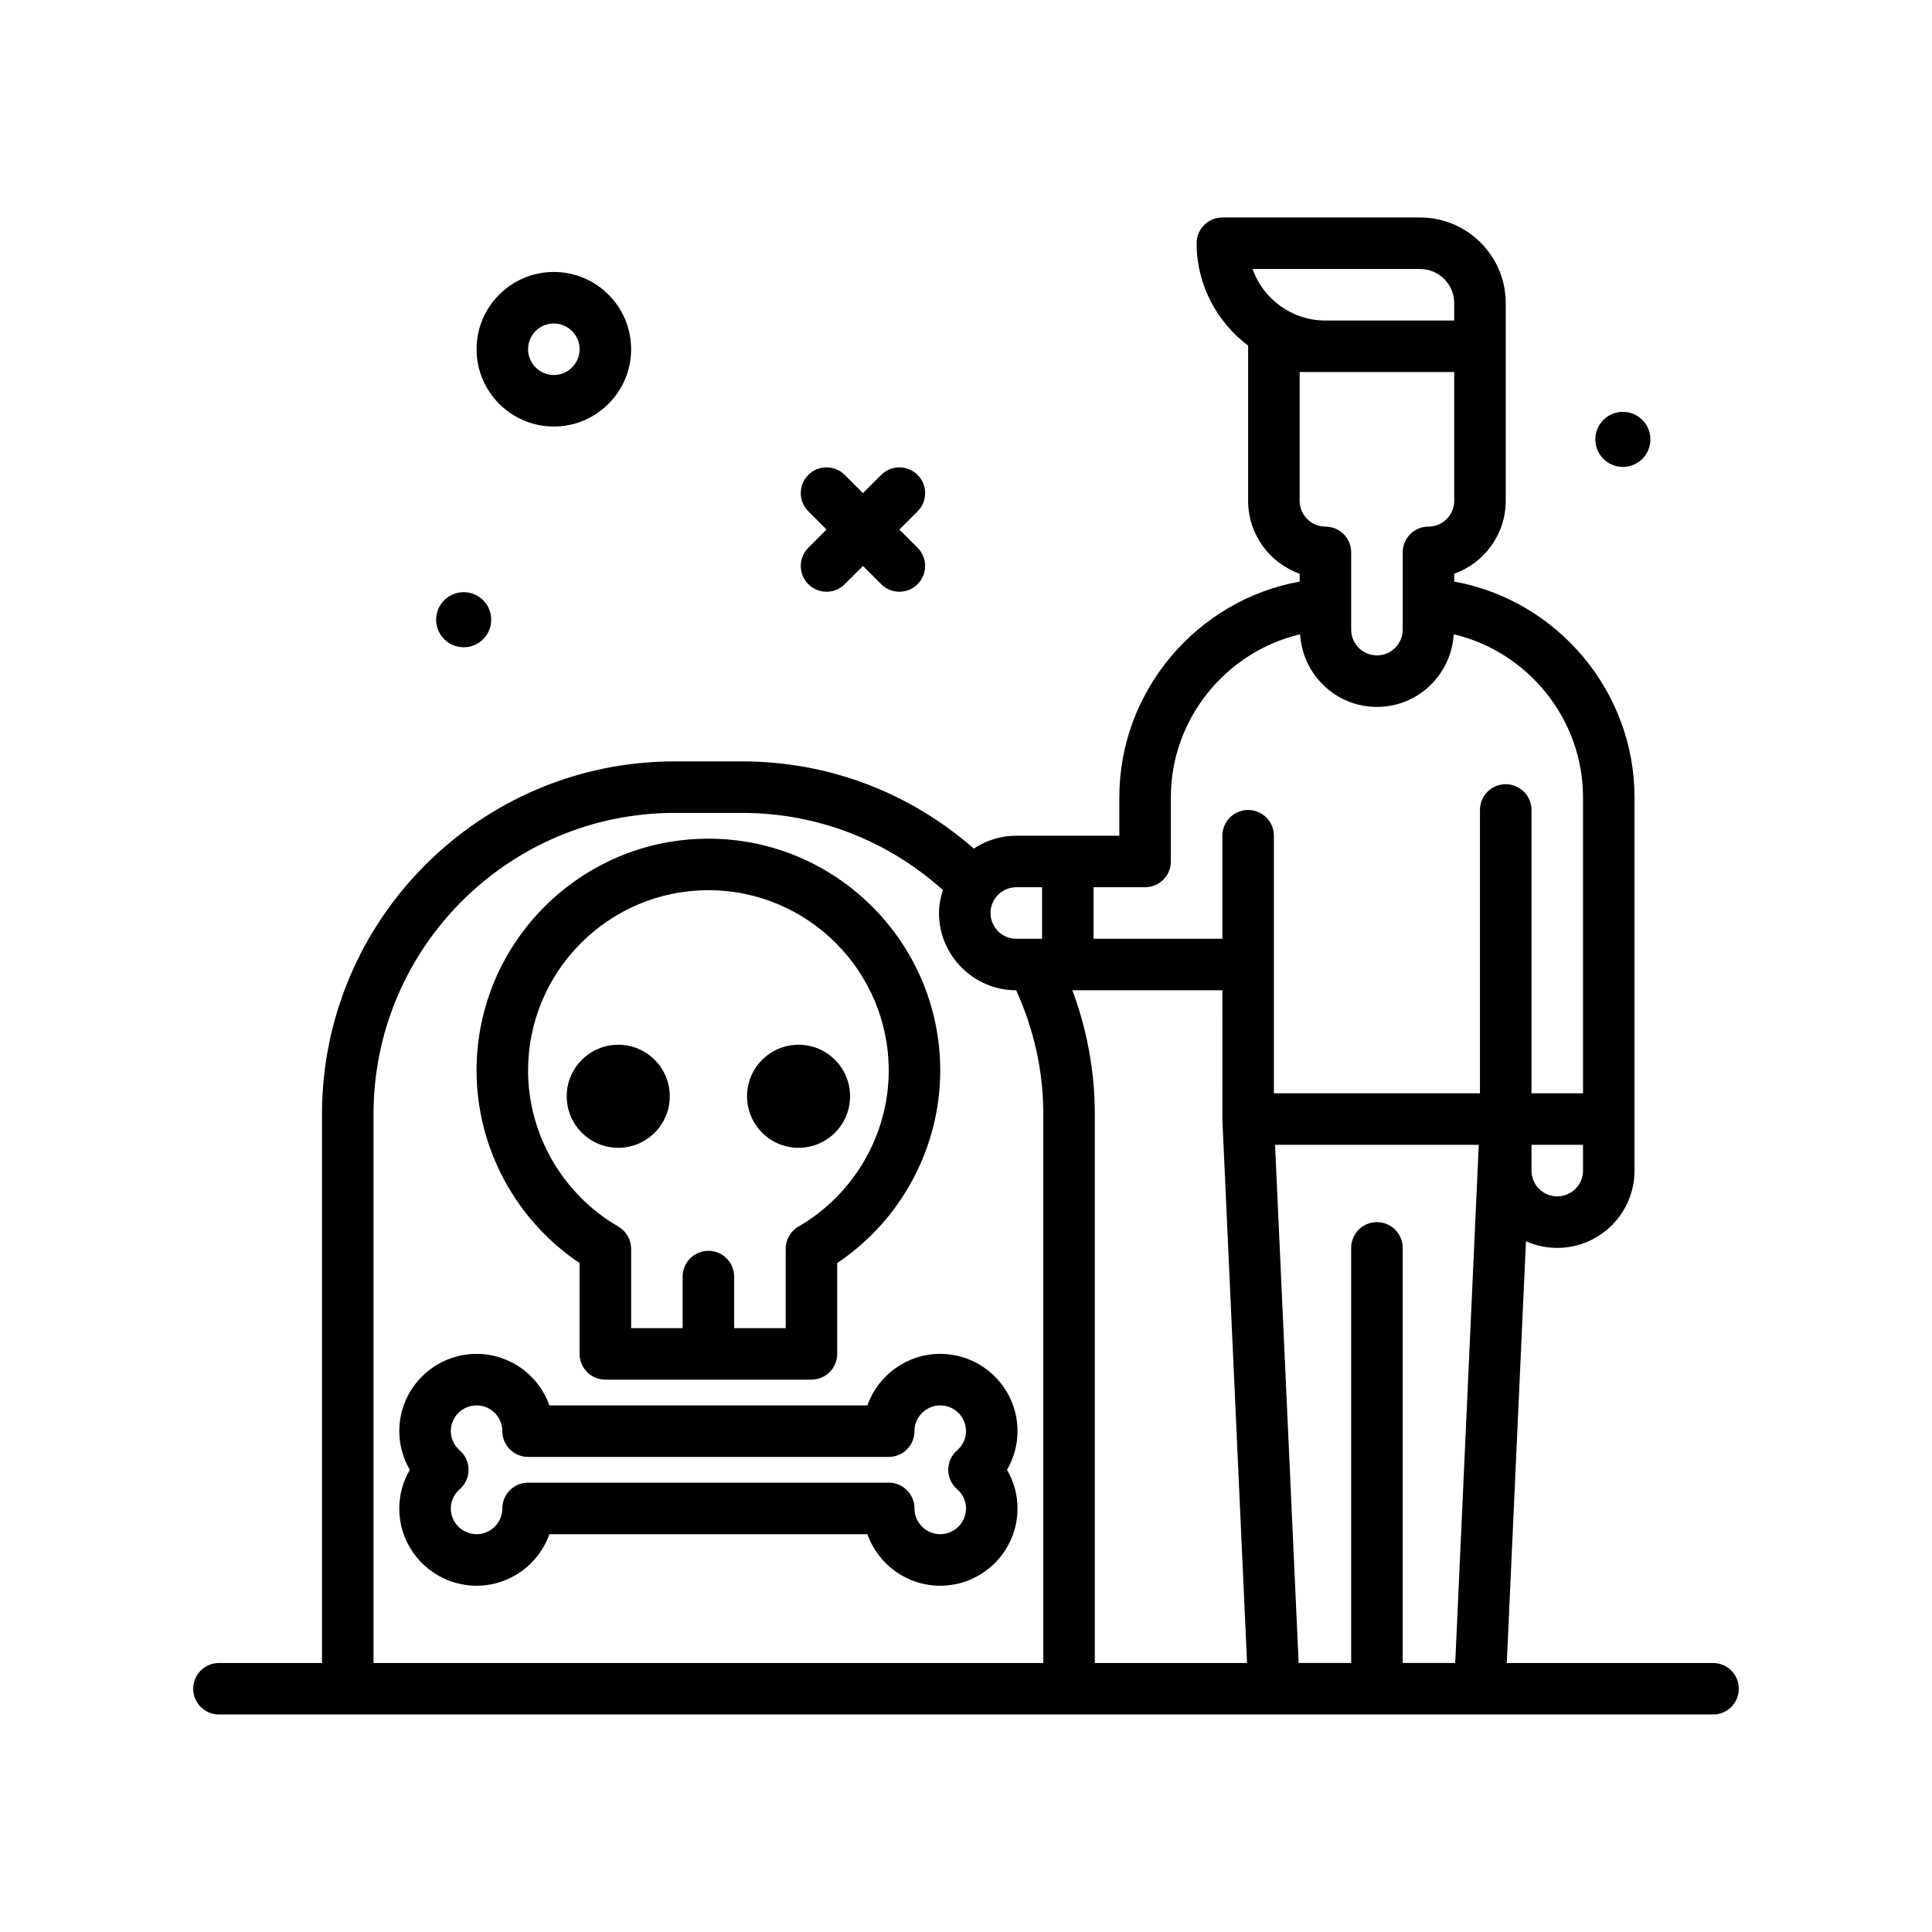 <svg id="funeral" enable-background="new 0 0 300 300" height="512" viewBox="0 0 300 300" width="512" xmlns="http://www.w3.org/2000/svg"><g><path d="m266 258.229h-32.026l2.975-65.484c1.488.66 3.133 1.027 4.859 1.027 6.617 0 12-5.383 12-12v-57.975c0-16.5-12.059-30.617-28-33.489v-1.222c4.656-1.65 8-6.1 8-11.314v-30.706c0-7.33-5.965-13.295-13.293-13.295h-30.707c-2.211 0-4 1.791-4 4 0 6.516 3.179 12.259 8.018 15.912-.001.031-.018.057-.018.088v24c0 5.215 3.344 9.664 8 11.314v1.224c-15.945 2.873-28 16.977-28 33.487v5.975h-16c-2.439 0-4.704.74-6.599 1.995-9.977-8.728-22.585-13.538-35.967-13.538h-10.484c-30.195 0-54.758 24.564-54.758 54.76v85.24h-16c-2.211 0-4 1.791-4 4s1.789 4 4 4h232c2.211 0 4-1.791 4-4s-1.789-3.999-4-3.999zm-52.191-68.458c-2.211 0-4 1.791-4 4v64.457h-8.157l-3.661-80.457h31.632l-3.657 80.457h-8.157v-64.457c0-2.209-1.789-4-4-4zm-23.998-36 .002 20.182 3.831 84.275h-23.644v-85.24c0-6.564-1.197-13.102-3.481-19.217zm51.998 32c-2.207 0-4-1.795-4-4v-4h8v4c0 2.206-1.793 4-4 4zm-21.293-144c2.918 0 5.293 2.375 5.293 5.295v2.705h-20c-5.215 0-9.664-3.344-11.316-8zm5.293 16v20c0 2.205-1.793 4-4 4-2.211 0-4 1.791-4 4v12c0 2.205-1.793 4-4 4s-4-1.795-4-4v-12c0-2.209-1.789-4-4-4-2.207 0-4-1.795-4-4v-20zm-48 80c2.211 0 4-1.791 4-4v-9.975c0-12.158 8.556-22.587 20.073-25.308.38 6.278 5.556 11.282 11.927 11.282 6.372 0 11.549-5.005 11.927-11.283 11.516 2.723 20.073 13.158 20.073 25.309v45.975h-8v-44c0-2.209-1.789-4-4-4s-4 1.791-4 4v44h-32v-40c0-2.209-1.789-4-4-4s-4 1.791-4 4l.001 16h-20.001v-8zm-20 0h4v8h-4c-2.207 0-4-1.795-4-4s1.793-4 4-4zm-99.809 35.217c0-25.783 20.977-46.76 46.758-46.76h10.484c11.635 0 22.579 4.263 31.169 11.976-.356 1.134-.603 2.317-.603 3.567 0 6.613 5.376 11.991 11.987 11.999 2.739 6.044 4.205 12.48 4.205 19.218v85.24h-104z"/><path d="m90 196.129v14.1c0 2.209 1.789 4 4 4h32c2.211 0 4-1.791 4-4v-14.1c9.926-6.654 16-17.904 16-29.9 0-19.85-16.148-36-36-36s-36 16.15-36 36c0 11.996 6.074 23.246 16 29.9zm20-57.9c15.438 0 28 12.561 28 28 0 9.936-5.367 19.219-14.004 24.223-1.234.715-1.996 2.033-1.996 3.461v12.316h-8v-8c0-2.209-1.789-4-4-4s-4 1.791-4 4v8h-8v-12.316c0-1.428-.762-2.746-1.996-3.461-8.637-5.005-14.004-14.288-14.004-24.223 0-15.44 12.562-28 28-28z"/><circle cx="124" cy="170.229" r="8"/><circle cx="96" cy="170.229" r="8"/><path d="m158 222.229c0-6.617-5.383-12-12-12-5.215 0-9.664 3.344-11.316 8h-49.368c-1.652-4.656-6.102-8-11.316-8-6.617 0-12 5.383-12 12 0 2.123.574 4.189 1.633 6-1.059 1.811-1.633 3.877-1.633 6 0 6.617 5.383 12 12 12 5.215 0 9.664-3.344 11.316-8h49.367c1.652 4.656 6.102 8 11.316 8 6.617 0 12-5.383 12-12 0-2.123-.574-4.189-1.633-6 1.06-1.811 1.634-3.877 1.634-6zm-9.391 9.009c.52.455 1.391 1.449 1.391 2.99 0 2.205-1.793 4-4 4s-4-1.795-4-4c0-2.209-1.789-4-4-4h-56c-2.211 0-4 1.791-4 4 0 2.205-1.793 4-4 4s-4-1.795-4-4c0-1.541.871-2.535 1.391-2.99.871-.76 1.367-1.857 1.367-3.01s-.496-2.25-1.367-3.01c-.52-.455-1.391-1.449-1.391-2.99 0-2.205 1.793-4 4-4s4 1.795 4 4c0 2.209 1.789 4 4 4h56c2.211 0 4-1.791 4-4 0-2.205 1.793-4 4-4s4 1.795 4 4c0 1.541-.871 2.535-1.391 2.99-.871.76-1.367 1.857-1.367 3.01s.496 2.251 1.367 3.01z"/><path d="m125.516 90.713c.781.781 1.805 1.172 2.828 1.172s2.047-.391 2.828-1.172l2.828-2.828 2.828 2.828c.781.781 1.805 1.172 2.828 1.172s2.047-.391 2.828-1.172c1.562-1.562 1.562-4.094 0-5.656l-2.828-2.828 2.828-2.828c1.562-1.562 1.562-4.094 0-5.656s-4.094-1.562-5.656 0l-2.828 2.827-2.828-2.828c-1.562-1.562-4.094-1.562-5.656 0s-1.562 4.094 0 5.656l2.828 2.828-2.828 2.828c-1.563 1.563-1.563 4.094 0 5.657z"/><path d="m72 100.505c2.362 0 4.276-1.915 4.276-4.276s-1.914-4.277-4.276-4.277-4.276 1.915-4.276 4.277 1.914 4.276 4.276 4.276z"/><path d="m86 66.229c6.617 0 12-5.383 12-12s-5.383-12-12-12-12 5.383-12 12 5.383 12 12 12zm0-16c2.207 0 4 1.795 4 4s-1.793 4-4 4-4-1.795-4-4 1.793-4 4-4z"/><path d="m252 72.505c2.362 0 4.276-1.915 4.276-4.276s-1.915-4.277-4.276-4.277-4.276 1.915-4.276 4.277 1.914 4.276 4.276 4.276z"/></g></svg>